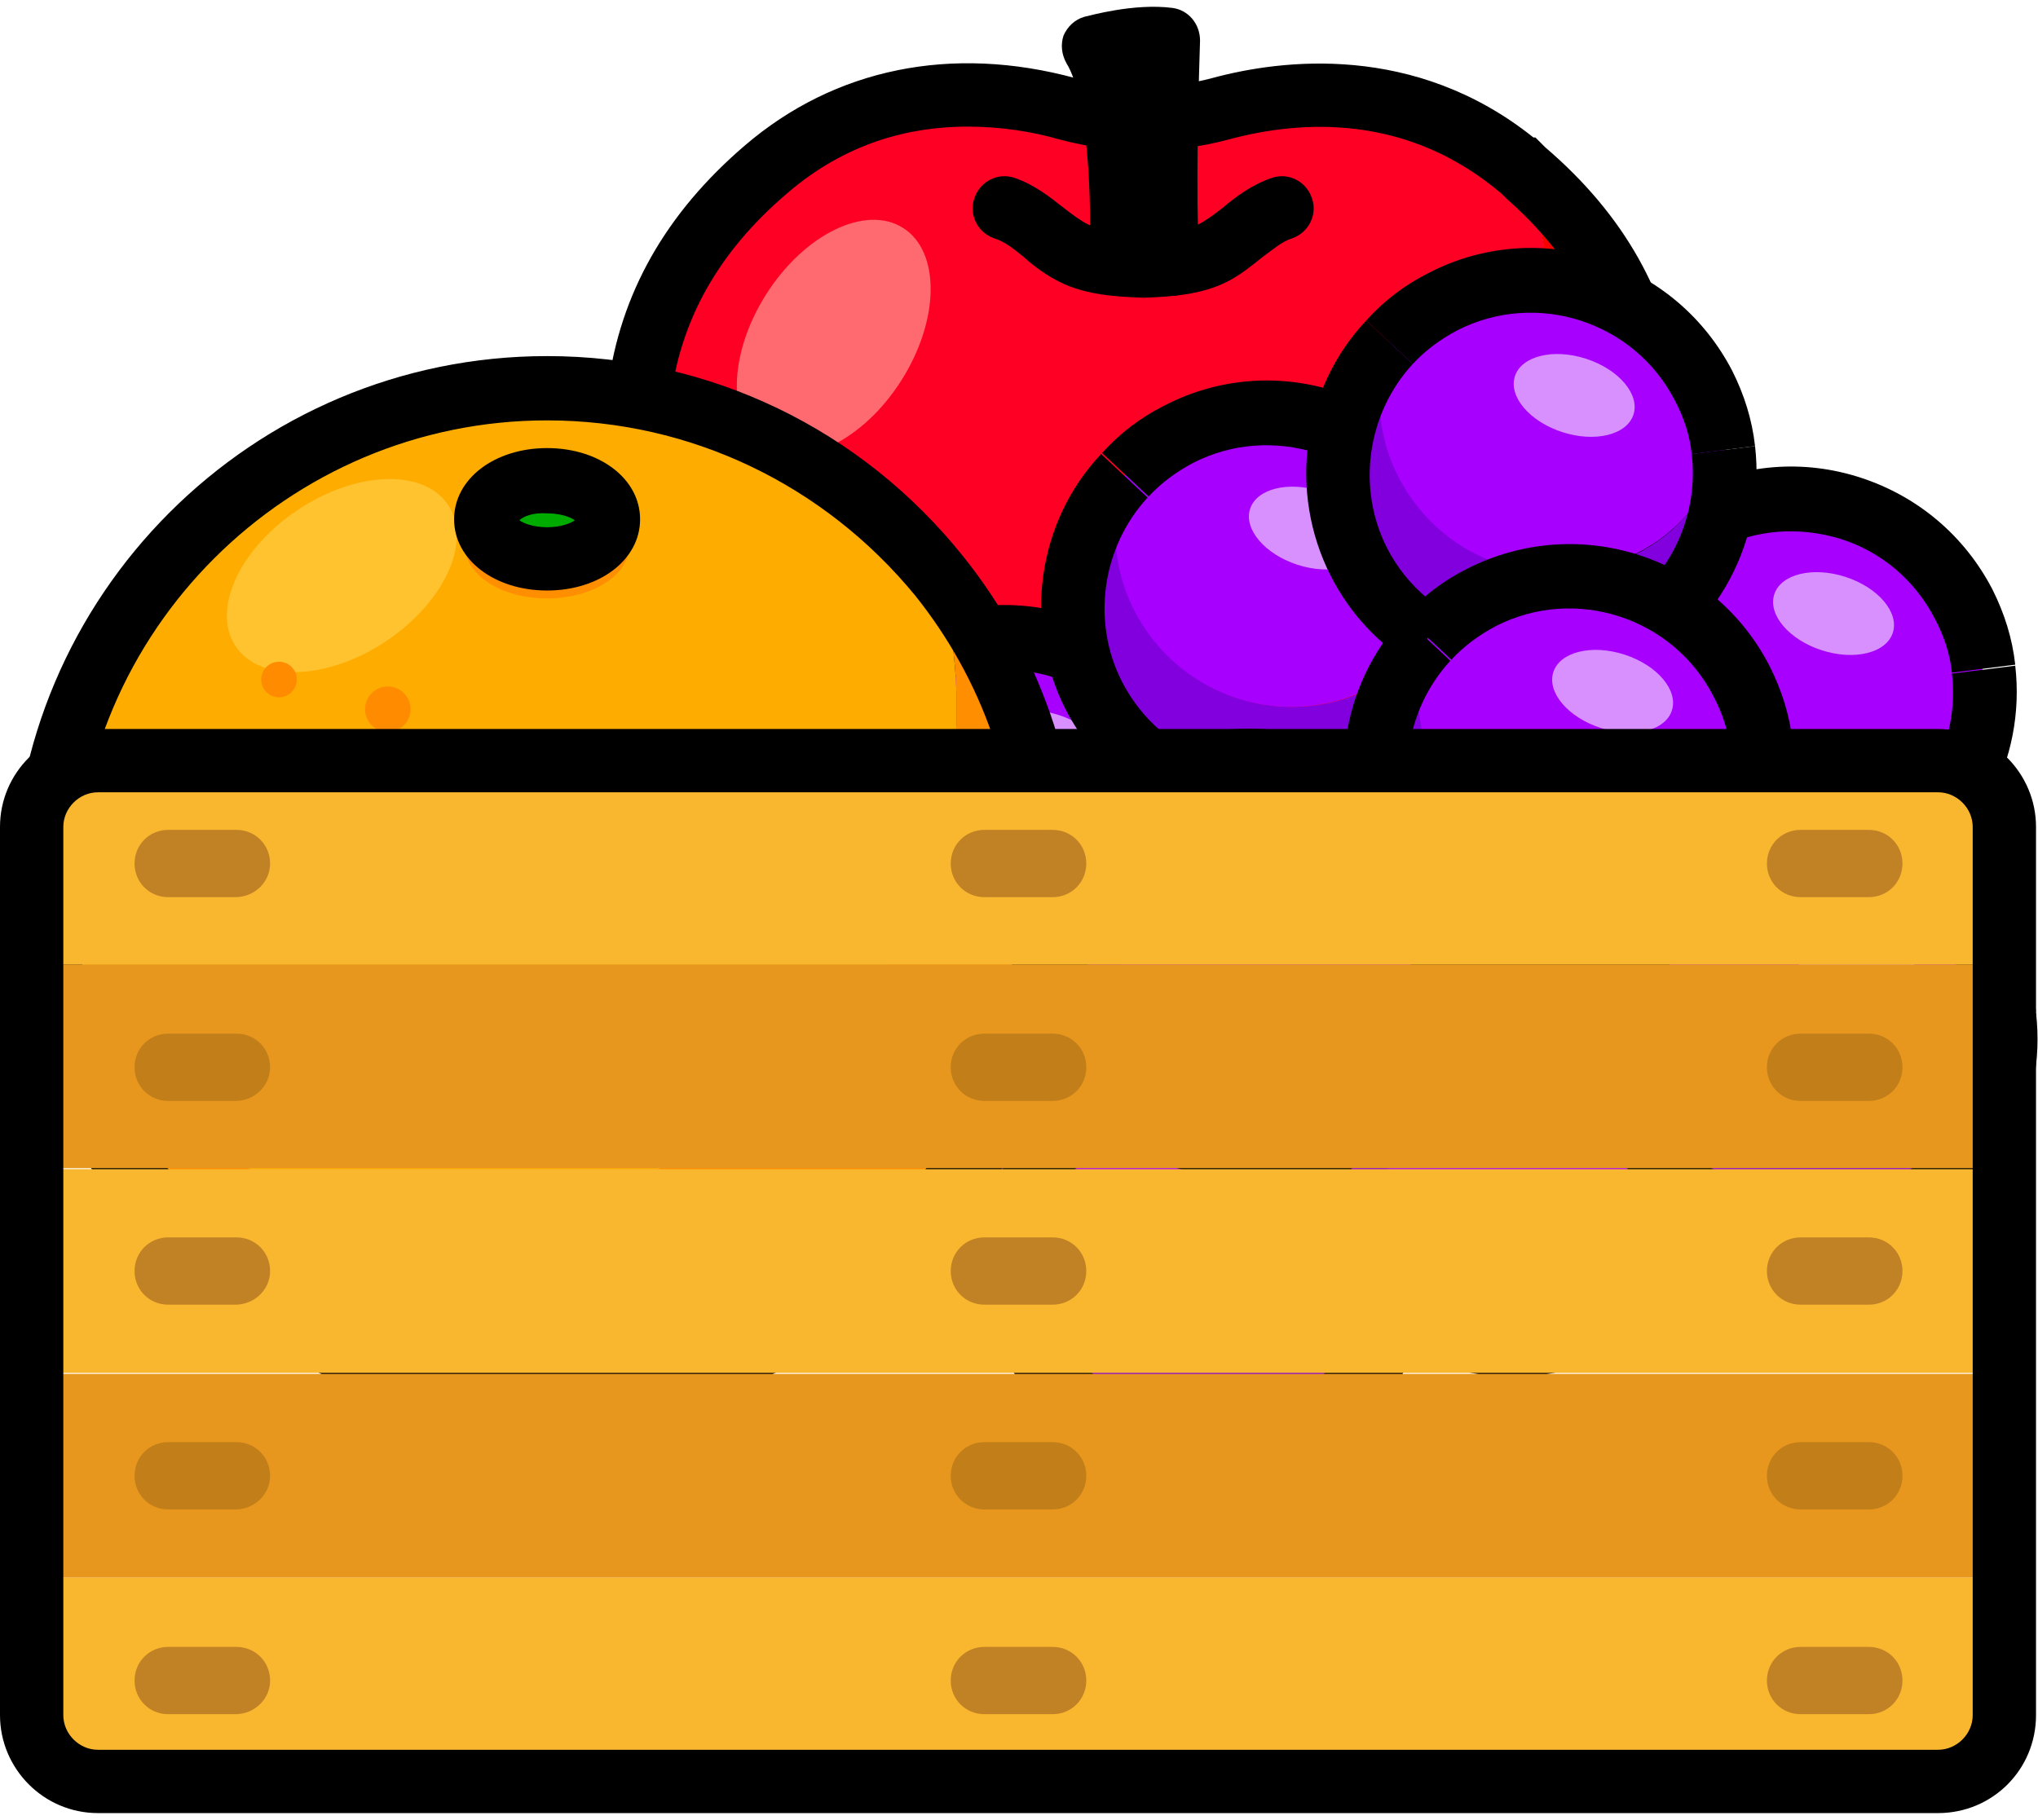 <?xml version="1.0" encoding="utf-8"?>
<!-- Generator: Adobe Illustrator 26.0.3, SVG Export Plug-In . SVG Version: 6.00 Build 0)  -->
<svg version="1.1" id="레이어_1" xmlns="http://www.w3.org/2000/svg" xmlns:xlink="http://www.w3.org/1999/xlink" x="0px"
	 y="0px" viewBox="0 0 206 184" style="enable-background:new 0 0 206 184;" xml:space="preserve">
<g>
	<g id="XMLID_00000031189712320785160150000017900150111416144790_">
		<g>
			<g>
				<path style="fill:#FF0025;" d="M153.8,17.1c5.3,12.3,2.4,26.2-3.7,40.1c-8.7,19.7-15.5,35.7-44.9,35.7
					c-13.2,0-21.9-3.3-28.2-8.7c-2.2-4.1-4.2-8.6-6.3-13.4C62.2,51.5,60,31.9,77.3,17.1c10.7-9.2,22.8-8.2,30.5-6.1
					c5,1.4,10.4,1.4,15.4,0C131,8.9,143.1,7.9,153.8,17.1z"/>
			</g>
			<g>
				<path style="fill:#F90000;" d="M153.8,17.1c17.3,14.8,15.2,34.4,6.6,53.7c-8.7,19.7-15.5,35.7-44.9,35.7
					c-22.3,0-31.6-9.3-38.6-22.4c6.3,5.4,15,8.7,28.2,8.7c29.3,0,36.2-16.1,44.9-35.7C156.2,43.3,159,29.4,153.8,17.1
					C153.8,17.1,153.8,17.1,153.8,17.1z"/>
			</g>
		</g>
		<g>
			<g>
				<path d="M115.6,109.8c-25.1,0-34.7-11.6-41.4-24.1c-2.3-4.2-4.2-8.7-6.3-13.4c-11.1-25.1-8.6-43.9,7.4-57.6
					c9.1-7.8,20.9-10.2,33.4-6.8c4.5,1.2,9.3,1.2,13.8,0c7-1.9,20.5-3.6,32.5,6h0.2l1,1c15.9,13.6,18.3,32.4,7.3,57.3l-0.2,0.5
					C154.4,92.6,146.8,109.8,115.6,109.8z M97.8,12.8c-5.8,0-12.3,1.6-18.3,6.8c-13.8,11.8-15.6,27.7-5.8,50
					c2.1,4.8,4.1,9.2,6.2,13.2l0,0c6.6,12.4,15.2,20.7,35.8,20.7c27,0,33.2-14,41.7-33.3l0.2-0.5c9.7-22,8.1-37.8-5.3-49.6l-0.5-0.5
					c-9.5-8.1-20.2-7.5-27.6-5.5c-5.6,1.5-11.5,1.5-17.1,0C104.3,13.3,101.2,12.8,97.8,12.8z"/>
			</g>
		</g>
	</g>
	<g>
		<g>
			<path d="M115.6,30.1c-2.9-0.1-5.9-0.3-8.5-1.6c-1.4-0.7-2.6-1.6-3.6-2.5c-1.1-0.9-2-1.6-3-1.9c-1.7-0.6-2.6-2.4-2-4.1
				c0.6-1.7,2.4-2.6,4.1-2c2,0.7,3.5,1.9,4.9,3c0.9,0.7,1.7,1.3,2.5,1.7c1.5,0.7,3.6,0.9,5.6,0.9c1.9,0,4-0.2,5.5-0.9
				c0.8-0.4,1.6-1,2.5-1.7c1.3-1.1,2.9-2.3,4.9-3c1.7-0.6,3.5,0.3,4.1,2c0.6,1.7-0.3,3.5-2,4.1c-1,0.3-1.9,1.1-3,1.9
				c-1,0.8-2.2,1.8-3.6,2.5C121.4,29.8,118.4,30,115.6,30.1z"/>
		</g>
	</g>
	<g>
		<g>
			<path style="fill:#8C4A00;" d="M113.3,26.6c0,0,0.7-16.2-2.7-21.9c0,0,4.2-1.2,7.6-0.8c0,0-0.7,20.4,0.2,22.8L113.3,26.6z"/>
		</g>
		<g>
			<path d="M118.4,29.9C118.4,29.9,118.3,29.9,118.4,29.9l-5.1-0.1c-0.9,0-1.7-0.4-2.3-1c-0.6-0.6-0.9-1.5-0.9-2.3
				c0.3-5.9-0.1-16.6-2.3-20.1c-0.5-0.9-0.6-1.9-0.3-2.8c0.4-0.9,1.1-1.6,2.1-1.9c0.5-0.1,5-1.4,8.9-0.9c1.6,0.2,2.8,1.6,2.8,3.3
				c-0.3,9.1-0.4,19.9,0,21.7c0.4,1,0.2,2-0.4,2.9C120.4,29.5,119.4,29.9,118.4,29.9z"/>
		</g>
	</g>
	<g>
		<g>
			
				<ellipse transform="matrix(0.535 -0.845 0.845 0.535 10.412 87.017)" style="fill:#FF6A70;" cx="84.2" cy="34.1" rx="13.1" ry="8.1"/>
		</g>
	</g>
</g>
<g>
	<g>
		<g id="XMLID_00000164503485704602559130000002014621000261721509_">
			<g>
				<g>
					<path style="fill:#8300DE;" d="M112.4,113.3c1,7.9-3,16-10.5,19.8c-9.6,4.9-21.4,1.1-26.3-8.5c-3.8-7.5-2.3-16.4,3.1-22.2
						c-1.5,4.4-1.2,9.3,1,13.7c4.5,8.7,15.2,12.2,23.9,7.7C108,121.6,111.1,117.7,112.4,113.3z"/>
				</g>
				<g>
					<path style="fill:#A700FF;" d="M112.4,113.3c-1.4,4.4-4.4,8.3-8.9,10.5c-8.7,4.5-19.4,1-23.9-7.7c-2.3-4.4-2.5-9.4-1-13.7
						c0,0,0,0,0,0c1.5-1.6,3.3-3,5.4-4.1c9.6-4.9,21.4-1.1,26.3,8.5C111.5,108.9,112.2,111.1,112.4,113.3L112.4,113.3z"/>
				</g>
			</g>
			<g>
				<g>
					<path d="M109.3,113.7c-0.2-1.9-0.8-3.7-1.7-5.4c-2-3.9-5.4-6.8-9.5-8.1c-4.2-1.3-8.6-1-12.5,1c-1.7,0.9-3.2,2-4.5,3.4l-4.7-4.4
						c1.8-2,3.9-3.6,6.3-4.8c5.4-2.8,11.6-3.3,17.4-1.4c5.8,1.9,10.5,5.9,13.3,11.3c1.2,2.4,2,4.9,2.3,7.6L109.3,113.7z"/>
				</g>
				<g>
					<path d="M93.1,138.4c-2.4,0-4.7-0.4-7-1.1c-5.8-1.9-10.5-5.9-13.3-11.3c-4.3-8.5-2.9-18.9,3.6-25.8l4.7,4.4
						c-4.6,5-5.7,12.5-2.6,18.6c2,3.9,5.4,6.8,9.5,8.1c4.2,1.3,8.6,1,12.5-1c6.1-3.1,9.6-9.8,8.8-16.6l6.4-0.8
						c1.1,9.5-3.8,18.7-12.3,23C100.1,137.6,96.6,138.4,93.1,138.4z"/>
				</g>
			</g>
		</g>
		<g>
			<g>
				
					<ellipse transform="matrix(0.308 -0.951 0.951 0.308 -35.061 167.123)" style="fill:#D990FF;" cx="97.4" cy="107.7" rx="3.9" ry="6.3"/>
			</g>
		</g>
	</g>
	<g>
		<g id="XMLID_00000151519109578228813140000015412354493997119135_">
			<g>
				<g>
					<path style="fill:#8300DE;" d="M200.4,67.6c1,7.9-3,16-10.5,19.8c-9.6,4.9-21.4,1.1-26.3-8.5c-3.8-7.5-2.3-16.4,3.1-22.2
						c-1.5,4.4-1.2,9.3,1,13.7c4.5,8.7,15.2,12.2,23.9,7.7C196,75.9,199.1,72,200.4,67.6z"/>
				</g>
				<g>
					<path style="fill:#A700FF;" d="M200.4,67.6c-1.4,4.4-4.4,8.3-8.9,10.5c-8.7,4.5-19.4,1-23.9-7.7c-2.3-4.4-2.5-9.4-1-13.7
						c0,0,0,0,0,0c1.5-1.6,3.3-3,5.4-4.1c9.6-4.9,21.4-1.1,26.3,8.5C199.5,63.2,200.2,65.4,200.4,67.6L200.4,67.6z"/>
				</g>
			</g>
			<g>
				<g>
					<path d="M197.3,68c-0.2-1.9-0.8-3.7-1.7-5.4c-2-3.9-5.4-6.8-9.5-8.1c-4.2-1.3-8.6-1-12.5,1c-1.7,0.9-3.2,2-4.5,3.4l-4.7-4.4
						c1.8-2,3.9-3.6,6.3-4.8c5.4-2.8,11.6-3.3,17.4-1.4c5.8,1.9,10.5,5.9,13.3,11.3c1.2,2.4,2,4.9,2.3,7.6L197.3,68z"/>
				</g>
				<g>
					<path d="M181.1,92.8c-8.3,0-16.3-4.5-20.3-12.4c-4.3-8.5-2.9-18.9,3.6-25.8l4.7,4.4c-4.6,5-5.7,12.5-2.6,18.6
						c4.1,8,14,11.2,22,7.1c6.1-3.1,9.6-9.8,8.8-16.6l6.4-0.8c1.1,9.5-3.8,18.7-12.3,23C188.1,92,184.5,92.8,181.1,92.8z"/>
				</g>
			</g>
		</g>
		<g>
			<g>
				
					<ellipse transform="matrix(0.308 -0.951 0.951 0.308 69.269 219.249)" style="fill:#D990FF;" cx="185.4" cy="62" rx="3.9" ry="6.3"/>
			</g>
		</g>
	</g>
	<g>
		<g id="XMLID_00000089558251821126594540000008029029160970065298_">
			<g>
				<g>
					<path style="fill:#8300DE;" d="M141.6,125c1,7.9-3,16-10.5,19.8c-9.6,4.9-21.4,1.1-26.3-8.5c-3.8-7.5-2.3-16.4,3.1-22.2
						c-1.5,4.4-1.2,9.3,1,13.7c4.5,8.7,15.2,12.2,23.9,7.7C137.2,133.3,140.2,129.4,141.6,125z"/>
				</g>
				<g>
					<path style="fill:#A700FF;" d="M141.6,125c-1.4,4.4-4.4,8.3-8.9,10.5c-8.7,4.5-19.4,1-23.9-7.7c-2.3-4.4-2.5-9.4-1-13.7
						c0,0,0,0,0,0c1.5-1.6,3.3-3,5.4-4.1c9.6-4.9,21.4-1.1,26.3,8.5C140.7,120.6,141.3,122.8,141.6,125L141.6,125z"/>
				</g>
			</g>
			<g>
				<g>
					<path d="M138.4,125.4c-0.2-1.9-0.8-3.7-1.7-5.4c-4.1-8-14-11.2-22-7.1c-1.7,0.9-3.2,2-4.5,3.4l-4.7-4.4c1.8-2,3.9-3.6,6.3-4.8
						c11.2-5.7,24.9-1.3,30.6,9.9c1.2,2.4,2,4.9,2.3,7.6L138.4,125.4z"/>
				</g>
				<g>
					<path d="M122.2,150.1c-8.3,0-16.3-4.5-20.3-12.4c-4.3-8.5-2.9-18.9,3.6-25.8l4.7,4.4c-4.6,5-5.7,12.5-2.6,18.6
						c4.1,8,14,11.2,22,7.1c6.1-3.1,9.6-9.8,8.8-16.6l6.4-0.8c1.1,9.5-3.8,18.7-12.3,23C129.2,149.3,125.7,150.1,122.2,150.1z"/>
				</g>
			</g>
		</g>
		<g>
			<g>
				
					<ellipse transform="matrix(0.308 -0.951 0.951 0.308 -26.007 202.975)" style="fill:#D990FF;" cx="126.5" cy="119.4" rx="3.9" ry="6.3"/>
			</g>
		</g>
	</g>
	<g>
		<g id="XMLID_00000013885182997489464470000009320696773900520070_">
			<g>
				<g>
					<path style="fill:#8300DE;" d="M120.9,81.6c1,7.9-3,16-10.5,19.8c-9.6,4.9-21.4,1.1-26.3-8.5c-3.8-7.5-2.3-16.4,3.1-22.2
						c-1.5,4.4-1.2,9.3,1,13.7c4.5,8.7,15.2,12.2,23.9,7.7C116.5,89.9,119.6,86,120.9,81.6z"/>
				</g>
				<g>
					<path style="fill:#A700FF;" d="M120.9,81.6c-1.4,4.4-4.4,8.3-8.9,10.5c-8.7,4.5-19.4,1-23.9-7.7c-2.3-4.4-2.5-9.4-1-13.7
						c0,0,0,0,0,0c1.5-1.6,3.3-3,5.4-4.1c9.6-4.9,21.4-1.1,26.3,8.5C120,77.2,120.7,79.4,120.9,81.6L120.9,81.6z"/>
				</g>
			</g>
			<g>
				<g>
					<path d="M117.8,82c-0.2-1.9-0.8-3.7-1.7-5.4c-2-3.9-5.4-6.8-9.5-8.1c-4.2-1.3-8.6-1-12.5,1c-1.7,0.9-3.2,2-4.5,3.4l-4.7-4.4
						c1.8-2,3.9-3.6,6.3-4.8c5.4-2.8,11.6-3.3,17.4-1.4c5.8,1.9,10.5,5.9,13.3,11.3c1.2,2.4,2,4.9,2.3,7.6L117.8,82z"/>
				</g>
				<g>
					<path d="M101.6,106.8c-8.3,0-16.3-4.5-20.3-12.4c-4.3-8.5-2.9-18.9,3.6-25.8l4.7,4.4c-4.6,5-5.7,12.5-2.6,18.6
						c4.1,8,14,11.2,22,7.1c6.1-3.1,9.6-9.8,8.8-16.6l6.4-0.8c1.1,9.5-3.8,18.7-12.3,23C108.6,106,105,106.8,101.6,106.8z"/>
				</g>
			</g>
		</g>
		<g>
			<g>
				
					<ellipse transform="matrix(0.308 -0.951 0.951 0.308 0.94 153.303)" style="fill:#D990FF;" cx="105.9" cy="76" rx="3.9" ry="6.3"/>
			</g>
		</g>
	</g>
	<g>
		<g id="XMLID_00000062161668865504947010000016018333557310920629_">
			<g>
				<g>
					<path style="fill:#8300DE;" d="M172.3,114c1,7.9-3,16-10.5,19.8c-9.6,4.9-21.4,1.1-26.3-8.5c-3.8-7.5-2.3-16.4,3.1-22.2
						c-1.5,4.4-1.2,9.3,1,13.7c4.5,8.7,15.2,12.2,23.9,7.7C167.9,122.3,171,118.4,172.3,114z"/>
				</g>
				<g>
					<path style="fill:#A700FF;" d="M172.3,114c-1.4,4.4-4.4,8.3-8.9,10.5c-8.7,4.5-19.4,1-23.9-7.7c-2.3-4.4-2.5-9.4-1-13.7
						c0,0,0,0,0,0c1.5-1.6,3.3-3,5.4-4.1c9.6-4.9,21.4-1.1,26.3,8.5C171.4,109.6,172.1,111.8,172.3,114L172.3,114z"/>
				</g>
			</g>
			<g>
				<g>
					<path d="M169.2,114.4c-0.2-1.9-0.8-3.7-1.7-5.4c-2-3.9-5.4-6.8-9.5-8.1c-4.2-1.3-8.6-1-12.5,1c-1.7,0.9-3.2,2-4.5,3.4l-4.7-4.4
						c1.8-2,3.9-3.6,6.3-4.8c5.4-2.8,11.6-3.3,17.4-1.4c5.8,1.9,10.5,5.9,13.3,11.3c1.2,2.4,2,4.9,2.3,7.6L169.2,114.4z"/>
				</g>
				<g>
					<path d="M152.9,139.2c-2.4,0-4.7-0.4-7-1.1c-5.8-1.9-10.5-5.9-13.3-11.3c-4.3-8.5-2.9-18.9,3.6-25.8l4.7,4.4
						c-4.6,5-5.7,12.5-2.6,18.6c2,3.9,5.4,6.8,9.5,8.1c4.2,1.3,8.6,1,12.5-1c6.1-3.1,9.6-9.8,8.8-16.6l6.4-0.8
						c1.1,9.5-3.8,18.7-12.3,23C160,138.3,156.5,139.2,152.9,139.2z"/>
				</g>
			</g>
		</g>
		<g>
			<g>
				
					<ellipse transform="matrix(0.308 -0.951 0.951 0.308 5.678 224.612)" style="fill:#D990FF;" cx="157.3" cy="108.4" rx="3.9" ry="6.3"/>
			</g>
		</g>
	</g>
	<g>
		<g id="XMLID_00000129193996332117293890000012456274641684666553_">
			<g>
				<g>
					<path style="fill:#8300DE;" d="M147.5,59c1,7.9-3,16-10.5,19.8c-9.6,4.9-21.4,1.1-26.3-8.5c-3.8-7.5-2.3-16.4,3.1-22.2
						c-1.5,4.4-1.2,9.3,1,13.7c4.5,8.7,15.2,12.2,23.9,7.7C143.1,67.2,146.1,63.4,147.5,59z"/>
				</g>
				<g>
					<path style="fill:#A700FF;" d="M147.5,59c-1.4,4.4-4.4,8.3-8.9,10.5c-8.7,4.5-19.4,1-23.9-7.7c-2.3-4.4-2.5-9.4-1-13.7
						c0,0,0,0,0,0c1.5-1.6,3.3-3,5.4-4.1c9.6-4.9,21.4-1.1,26.3,8.5C146.6,54.5,147.2,56.7,147.5,59L147.5,59z"/>
				</g>
			</g>
			<g>
				<g>
					<path d="M144.3,59.3c-0.2-1.9-0.8-3.7-1.7-5.4c-2-3.9-5.4-6.8-9.5-8.1c-4.2-1.3-8.6-1-12.5,1c-1.7,0.9-3.2,2-4.5,3.4l-4.7-4.4
						c1.8-2,3.9-3.6,6.3-4.8c5.4-2.8,11.6-3.3,17.4-1.4c5.8,1.9,10.5,5.9,13.3,11.3c1.2,2.4,2,4.9,2.3,7.6L144.3,59.3z"/>
				</g>
				<g>
					<path d="M128.1,84.1c-2.4,0-4.7-0.4-7.1-1.1c-5.8-1.9-10.5-5.9-13.3-11.3c-4.3-8.5-2.9-18.9,3.6-25.8l4.7,4.4
						c-4.6,5-5.7,12.5-2.6,18.6c2,3.9,5.4,6.8,9.5,8.1c4.2,1.4,8.6,1,12.5-1c6.1-3.1,9.6-9.8,8.8-16.6l6.4-0.8
						c1.1,9.5-3.8,18.7-12.3,23C135.2,83.3,131.7,84.1,128.1,84.1z"/>
				</g>
			</g>
		</g>
		<g>
			<g>
				
					<ellipse transform="matrix(0.308 -0.951 0.951 0.308 40.883 162.883)" style="fill:#D990FF;" cx="132.4" cy="53.3" rx="3.9" ry="6.3"/>
			</g>
		</g>
	</g>
	<g>
		<g id="XMLID_00000127007251987453594510000017883013024362172032_">
			<g>
				<g>
					<path style="fill:#8300DE;" d="M145.7,94.1c1,7.9-3,16-10.5,19.8c-9.6,4.9-21.4,1.1-26.3-8.5c-3.8-7.5-2.3-16.4,3.1-22.2
						c-1.5,4.4-1.2,9.3,1,13.7c4.5,8.7,15.2,12.2,23.9,7.7C141.2,102.4,144.3,98.5,145.7,94.1z"/>
				</g>
				<g>
					<path style="fill:#A700FF;" d="M145.7,94.1c-1.4,4.4-4.4,8.3-8.9,10.5c-8.7,4.5-19.4,1-23.9-7.7c-2.3-4.4-2.5-9.4-1-13.7
						c0,0,0,0,0,0c1.5-1.6,3.3-3,5.4-4.1c9.6-4.9,21.4-1.1,26.3,8.5C144.7,89.7,145.4,91.9,145.7,94.1L145.7,94.1z"/>
				</g>
			</g>
			<g>
				<g>
					<path d="M142.5,94.5c-0.2-1.9-0.8-3.7-1.7-5.4c-4.1-8-14-11.2-22-7.1c-1.7,0.9-3.2,2-4.5,3.4l-4.7-4.4c1.8-2,3.9-3.6,6.3-4.8
						c5.4-2.8,11.6-3.3,17.4-1.4c5.8,1.9,10.5,5.9,13.3,11.3c1.2,2.4,2,4.9,2.3,7.6L142.5,94.5z"/>
				</g>
				<g>
					<path d="M126.3,119.3c-2.4,0-4.7-0.4-7-1.1c-5.8-1.9-10.5-5.9-13.3-11.3c-4.3-8.5-2.9-18.9,3.6-25.8l4.7,4.4
						c-4.6,5-5.7,12.5-2.6,18.6c2,3.9,5.4,6.8,9.5,8.1c4.2,1.3,8.6,1,12.5-1c6.1-3.1,9.6-9.8,8.8-16.6l6.4-0.8
						c1.1,9.5-3.8,18.7-12.3,23C133.3,118.4,129.8,119.3,126.3,119.3z"/>
				</g>
			</g>
		</g>
		<g>
			<g>
				
					<ellipse transform="matrix(0.308 -0.951 0.951 0.308 6.149 185.474)" style="fill:#D990FF;" cx="130.6" cy="88.5" rx="3.9" ry="6.3"/>
			</g>
		</g>
	</g>
	<g>
		<g id="XMLID_00000089560819508724275210000014024140204006376846_">
			<g>
				<g>
					<path style="fill:#8300DE;" d="M174.2,45.5c1,7.9-3,16-10.5,19.8c-9.6,4.9-21.4,1.1-26.3-8.5c-3.8-7.5-2.3-16.4,3.1-22.2
						c-1.5,4.4-1.2,9.3,1,13.7c4.5,8.7,15.2,12.2,23.9,7.7C169.8,53.8,172.8,49.9,174.2,45.5z"/>
				</g>
				<g>
					<path style="fill:#A700FF;" d="M174.2,45.5c-1.4,4.4-4.4,8.3-8.9,10.5c-8.7,4.5-19.4,1-23.9-7.7c-2.3-4.4-2.5-9.4-1-13.7
						c0,0,0,0,0,0c1.5-1.6,3.3-3,5.4-4.1c9.6-4.9,21.4-1.1,26.3,8.5C173.3,41.1,173.9,43.3,174.2,45.5L174.2,45.5z"/>
				</g>
			</g>
			<g>
				<g>
					<path d="M171,45.9c-0.2-1.9-0.8-3.7-1.7-5.4c-4.1-8-14-11.2-22-7.1c-1.7,0.9-3.2,2-4.5,3.4l-4.7-4.4c1.8-2,3.9-3.6,6.3-4.8
						c5.4-2.8,11.6-3.3,17.4-1.4c5.8,1.9,10.5,5.9,13.3,11.3c1.2,2.4,2,4.9,2.3,7.6L171,45.9z"/>
				</g>
				<g>
					<path d="M154.8,70.6c-8.3,0-16.3-4.5-20.3-12.4c-4.3-8.5-2.9-18.9,3.6-25.8l4.7,4.4c-4.6,5-5.7,12.5-2.6,18.6
						c4.1,8,14,11.2,22,7.1c6.1-3.1,9.6-9.8,8.8-16.6l6.4-0.8c1.1,9.5-3.8,18.7-12.3,23C161.8,69.8,158.3,70.6,154.8,70.6z"/>
				</g>
			</g>
		</g>
		<g>
			<g>
				
					<ellipse transform="matrix(0.308 -0.951 0.951 0.308 72.17 178.992)" style="fill:#D990FF;" cx="159.1" cy="39.9" rx="3.9" ry="6.3"/>
			</g>
		</g>
	</g>
	<g>
		<g id="XMLID_00000058573943672051014280000002519308757155905923_">
			<g>
				<g>
					<path style="fill:#8300DE;" d="M178.1,75.4c1,7.9-3,16-10.5,19.8c-9.6,4.9-21.4,1.1-26.3-8.5c-3.8-7.5-2.3-16.4,3.1-22.2
						c-1.5,4.4-1.2,9.3,1,13.7c4.5,8.7,15.2,12.2,23.9,7.7C173.7,83.7,176.8,79.8,178.1,75.4z"/>
				</g>
				<g>
					<path style="fill:#A700FF;" d="M178.1,75.4c-1.4,4.4-4.4,8.3-8.9,10.5c-8.7,4.5-19.4,1-23.9-7.7c-2.3-4.4-2.5-9.4-1-13.7
						c0,0,0,0,0,0c1.5-1.6,3.3-3,5.4-4.1c9.6-4.9,21.4-1.1,26.3,8.5C177.2,71,177.8,73.2,178.1,75.4L178.1,75.4z"/>
				</g>
			</g>
			<g>
				<g>
					<path d="M174.9,75.8c-0.2-1.9-0.8-3.7-1.7-5.4c-4.1-8-14-11.2-22-7.1c-1.7,0.9-3.2,2-4.5,3.4l-4.7-4.4c1.8-2,3.9-3.6,6.3-4.8
						c11.2-5.7,24.9-1.3,30.6,9.9c1.2,2.4,2,4.9,2.3,7.6L174.9,75.8z"/>
				</g>
				<g>
					<path d="M158.7,100.6c-2.4,0-4.7-0.4-7.1-1.1c-5.8-1.9-10.5-5.9-13.3-11.3c-4.3-8.5-2.9-18.9,3.6-25.8l4.7,4.4
						c-4.6,5-5.7,12.5-2.6,18.6c2,3.9,5.4,6.8,9.5,8.1c4.2,1.3,8.6,1,12.5-1c6.1-3.1,9.6-9.8,8.8-16.6l6.4-0.8
						c1.1,9.5-3.8,18.7-12.3,23C165.8,99.7,162.3,100.6,158.7,100.6z"/>
				</g>
			</g>
		</g>
		<g>
			<g>
				
					<ellipse transform="matrix(0.308 -0.951 0.951 0.308 46.419 203.403)" style="fill:#D990FF;" cx="163" cy="69.8" rx="3.9" ry="6.3"/>
			</g>
		</g>
	</g>
	<g>
		<g id="XMLID_00000056389815697245885230000012571107526882944923_">
			<g>
				<g>
					<path style="fill:#8300DE;" d="M202.7,102.7c1,7.9-3,16-10.5,19.8c-9.6,4.9-21.4,1.1-26.3-8.5c-3.8-7.5-2.3-16.4,3.1-22.2
						c-1.5,4.4-1.2,9.3,1,13.7c4.5,8.7,15.2,12.2,23.9,7.7C198.2,111,201.3,107.1,202.7,102.7z"/>
				</g>
				<g>
					<path style="fill:#A700FF;" d="M202.7,102.7c-1.4,4.4-4.4,8.3-8.9,10.5c-8.7,4.5-19.4,1-23.9-7.7c-2.3-4.4-2.5-9.4-1-13.7
						c0,0,0,0,0,0c1.5-1.6,3.3-3,5.4-4.1c9.6-4.9,21.4-1.1,26.3,8.5C201.7,98.3,202.4,100.5,202.7,102.7L202.7,102.7z"/>
				</g>
			</g>
			<g>
				<g>
					<path d="M199.5,103.1c-0.2-1.9-0.8-3.7-1.7-5.4c-4.1-8-14-11.2-22-7.1c-1.7,0.9-3.2,2-4.5,3.4l-4.7-4.4c1.8-2,3.9-3.6,6.3-4.8
						c11.2-5.7,24.9-1.3,30.6,9.9c1.2,2.4,2,4.9,2.3,7.6L199.5,103.1z"/>
				</g>
				<g>
					<path d="M183.3,127.9c-2.4,0-4.7-0.4-7.1-1.1c-5.8-1.9-10.5-5.9-13.3-11.3c-4.3-8.5-2.9-18.9,3.6-25.8l4.7,4.4
						c-4.6,5-5.7,12.5-2.6,18.6c2,3.9,5.4,6.8,9.5,8.1c4.2,1.3,8.6,1,12.5-1c6.1-3.1,9.6-9.8,8.8-16.6l6.4-0.8
						c1.1,9.5-3.8,18.7-12.3,23C190.3,127.1,186.8,127.9,183.3,127.9z"/>
				</g>
			</g>
		</g>
		<g>
			<g>
				
					<ellipse transform="matrix(0.308 -0.951 0.951 0.308 37.388 245.648)" style="fill:#D990FF;" cx="187.6" cy="97.1" rx="3.9" ry="6.3"/>
			</g>
		</g>
	</g>
</g>
<g>
	<g id="XMLID_00000177442742528576232300000018200169618925348028_">
		<g>
			<g>
				<path style="fill:#FF8E00;" d="M94.9,58.3C101.9,67,106,78,106,90c0,28-22.7,50.8-50.8,50.8c-23.4,0-43.1-15.8-49-37.4
					c9.3,11.6,23.6,19.1,39.7,19.1c28,0,50.8-22.7,50.8-50.8C96.7,67.1,96.1,62.6,94.9,58.3z"/>
			</g>
			<g>
				<path style="fill:#FFAC00;" d="M94.9,58.3c1.2,4.3,1.8,8.8,1.8,13.4c0,28-22.7,50.8-50.8,50.8c-16,0-30.4-7.4-39.7-19.1
					C5.1,99.1,4.5,94.7,4.5,90c0-28,22.7-50.8,50.8-50.8C71.3,39.3,85.6,46.7,94.9,58.3z"/>
			</g>
		</g>
		<g>
			<g>
				<path d="M55.3,144C31,144,9.6,127.6,3.2,104.2C1.9,99.6,1.3,94.8,1.3,90c0-29.8,24.2-54,54-54c16.5,0,31.8,7.4,42.1,20.3
					c7.6,9.5,11.8,21.5,11.8,33.7C109.2,119.8,85,144,55.3,144z M55.3,42.5C29.1,42.5,7.7,63.8,7.7,90c0,4.2,0.6,8.5,1.7,12.5
					c5.6,20.6,24.5,35,45.9,35c26.2,0,47.6-21.3,47.6-47.6c0-10.9-3.6-21.2-10.4-29.7v0C83.3,49,69.8,42.5,55.3,42.5z"/>
			</g>
		</g>
	</g>
	<g>
		<g>
			
				<ellipse transform="matrix(0.833 -0.553 0.553 0.833 -26.45 28.843)" style="fill:#FFC32F;" cx="34.6" cy="58.2" rx="12.9" ry="8"/>
		</g>
	</g>
	<g>
		<g>
			<ellipse style="fill:#FF8E00;" cx="55.3" cy="55.2" rx="8.3" ry="5.3"/>
		</g>
	</g>
	<g>
		<g>
			<ellipse style="fill:#00AB00;" cx="55.3" cy="52.6" rx="6.2" ry="4"/>
		</g>
		<g>
			<path d="M55.3,59.7c-5.3,0-9.4-3.1-9.4-7.2s4.1-7.2,9.4-7.2s9.4,3.1,9.4,7.2S60.6,59.7,55.3,59.7z M52.5,52.6
				c0.4,0.3,1.4,0.7,2.8,0.7c1.4,0,2.4-0.4,2.8-0.7c-0.4-0.3-1.4-0.7-2.8-0.7C53.9,51.8,52.9,52.2,52.5,52.6z"/>
		</g>
	</g>
	<g>
		<g>
			<circle style="fill:#FF8B00;" cx="26.4" cy="86.3" r="2.5"/>
		</g>
	</g>
	<g>
		<g>
			<circle style="fill:#FF8B00;" cx="28.2" cy="68.7" r="1.8"/>
		</g>
	</g>
	<g>
		<g>
			<circle style="fill:#FF8B00;" cx="64.3" cy="77.7" r="1.8"/>
		</g>
	</g>
	<g>
		<g>
			<circle style="fill:#FF8B00;" cx="22.1" cy="75.9" r="1.8"/>
		</g>
	</g>
	<g>
		<g>
			<circle style="fill:#FF8B00;" cx="49.1" cy="108.3" r="1.8"/>
		</g>
	</g>
	<g>
		<g>
			<circle style="fill:#FF8B00;" cx="39.2" cy="71.7" r="2.3"/>
		</g>
	</g>
	<g>
		<g>
			<circle style="fill:#FF8B00;" cx="56.9" cy="86.3" r="2.3"/>
		</g>
	</g>
	<g>
		<g>
			<circle style="fill:#FF8B00;" cx="34.6" cy="80.1" r="2.3"/>
		</g>
	</g>
	<g>
		<g>
			<circle style="fill:#FF8B00;" cx="39.8" cy="90" r="2.3"/>
		</g>
	</g>
</g>
<g>
	<g>
		<g>
			<path style="fill:#E7961E;" d="M3.2,97.5h199.4v20.6H3.2V97.5z"/>
		</g>
	</g>
	<g>
		<g>
			<path style="fill:#C17E19;" d="M23.8,111.3H17c-1.9,0-3.4-1.5-3.4-3.4c0-1.9,1.5-3.4,3.4-3.4h6.9c1.9,0,3.4,1.5,3.4,3.4
				C27.3,109.8,25.7,111.3,23.8,111.3z"/>
		</g>
	</g>
	<g>
		<g>
			<path style="fill:#C17E19;" d="M188.9,111.3H182c-1.9,0-3.4-1.5-3.4-3.4c0-1.9,1.5-3.4,3.4-3.4h6.9c1.9,0,3.4,1.5,3.4,3.4
				C192.3,109.8,190.8,111.3,188.9,111.3z"/>
		</g>
	</g>
	<g>
		<g>
			<path style="fill:#F9B62F;" d="M3.2,118.2h199.4v20.6H3.2V118.2z"/>
		</g>
	</g>
	<g>
		<g>
			<g>
				<path style="fill:#C18125;" d="M23.8,131.9H17c-1.9,0-3.4-1.5-3.4-3.4s1.5-3.4,3.4-3.4h6.9c1.9,0,3.4,1.5,3.4,3.4
					S25.7,131.9,23.8,131.9z"/>
			</g>
		</g>
		<g>
			<g>
				<path style="fill:#C17E19;" d="M106.4,111.3h-6.9c-1.9,0-3.4-1.5-3.4-3.4c0-1.9,1.5-3.4,3.4-3.4h6.9c1.9,0,3.4,1.5,3.4,3.4
					C109.8,109.8,108.3,111.3,106.4,111.3z"/>
			</g>
		</g>
		<g>
			<g>
				<path style="fill:#C18125;" d="M106.4,131.9h-6.9c-1.9,0-3.4-1.5-3.4-3.4s1.5-3.4,3.4-3.4h6.9c1.9,0,3.4,1.5,3.4,3.4
					S108.3,131.9,106.4,131.9z"/>
			</g>
		</g>
		<g>
			<g>
				<path style="fill:#C18125;" d="M188.9,131.9H182c-1.9,0-3.4-1.5-3.4-3.4s1.5-3.4,3.4-3.4h6.9c1.9,0,3.4,1.5,3.4,3.4
					S190.8,131.9,188.9,131.9z"/>
			</g>
		</g>
	</g>
	<g>
		<g>
			<path style="fill:#E7961E;" d="M3.2,138.9h199.4v20.6H3.2V138.9z"/>
		</g>
	</g>
	<g>
		<g>
			<path style="fill:#C17E19;" d="M23.8,152.6H17c-1.9,0-3.4-1.5-3.4-3.4c0-1.9,1.5-3.4,3.4-3.4h6.9c1.9,0,3.4,1.5,3.4,3.4
				C27.3,151.1,25.7,152.6,23.8,152.6z"/>
		</g>
	</g>
	<g>
		<g>
			<path style="fill:#C17E19;" d="M188.9,152.6H182c-1.9,0-3.4-1.5-3.4-3.4c0-1.9,1.5-3.4,3.4-3.4h6.9c1.9,0,3.4,1.5,3.4,3.4
				C192.3,151.1,190.8,152.6,188.9,152.6z"/>
		</g>
	</g>
	<g>
		<g>
			<path style="fill:#F9B62F;" d="M3.2,159.5h199.4v13.9c0,3.7-3,6.7-6.7,6.7H9.9c-3.7,0-6.7-3-6.7-6.7V159.5z"/>
		</g>
	</g>
	<g>
		<g>
			<g>
				<path style="fill:#C18125;" d="M23.8,173.3H17c-1.9,0-3.4-1.5-3.4-3.4s1.5-3.4,3.4-3.4h6.9c1.9,0,3.4,1.5,3.4,3.4
					S25.7,173.3,23.8,173.3z"/>
			</g>
		</g>
		<g>
			<g>
				<path style="fill:#C17E19;" d="M106.4,152.6h-6.9c-1.9,0-3.4-1.5-3.4-3.4c0-1.9,1.5-3.4,3.4-3.4h6.9c1.9,0,3.4,1.5,3.4,3.4
					C109.8,151.1,108.3,152.6,106.4,152.6z"/>
			</g>
		</g>
		<g>
			<g>
				<path style="fill:#C18125;" d="M106.4,173.3h-6.9c-1.9,0-3.4-1.5-3.4-3.4s1.5-3.4,3.4-3.4h6.9c1.9,0,3.4,1.5,3.4,3.4
					S108.3,173.3,106.4,173.3z"/>
			</g>
		</g>
		<g>
			<g>
				<path style="fill:#C18125;" d="M188.9,173.3H182c-1.9,0-3.4-1.5-3.4-3.4s1.5-3.4,3.4-3.4h6.9c1.9,0,3.4,1.5,3.4,3.4
					S190.8,173.3,188.9,173.3z"/>
			</g>
		</g>
	</g>
	<g>
		<g>
			<path style="fill:#F9B62F;" d="M9.9,76.9h186c3.7,0,6.7,3,6.7,6.7v13.9H3.2V83.6C3.2,79.9,6.2,76.9,9.9,76.9z"/>
		</g>
	</g>
	<g>
		<g>
			<path style="fill:#C18125;" d="M23.8,90.7H17c-1.9,0-3.4-1.5-3.4-3.4s1.5-3.4,3.4-3.4h6.9c1.9,0,3.4,1.5,3.4,3.4
				S25.7,90.7,23.8,90.7z"/>
		</g>
	</g>
	<g>
		<g>
			<path style="fill:#C18125;" d="M188.9,90.7H182c-1.9,0-3.4-1.5-3.4-3.4s1.5-3.4,3.4-3.4h6.9c1.9,0,3.4,1.5,3.4,3.4
				S190.8,90.7,188.9,90.7z"/>
		</g>
	</g>
	<g>
		<g>
			<path style="fill:#C18125;" d="M106.4,90.7h-6.9c-1.9,0-3.4-1.5-3.4-3.4s1.5-3.4,3.4-3.4h6.9c1.9,0,3.4,1.5,3.4,3.4
				S108.3,90.7,106.4,90.7z"/>
		</g>
	</g>
</g>
<g>
	<g>
		<path d="M195.9,183.3H9.9c-5.5,0-9.9-4.5-9.9-9.9V83.6c0-5.5,4.5-9.9,9.9-9.9h186c5.5,0,9.9,4.5,9.9,9.9v89.8
			C205.8,178.9,201.4,183.3,195.9,183.3z M9.9,80.1c-1.9,0-3.5,1.6-3.5,3.5v89.8c0,1.9,1.6,3.5,3.5,3.5h186c1.9,0,3.5-1.6,3.5-3.5
			V83.6c0-1.9-1.6-3.5-3.5-3.5H9.9z"/>
	</g>
</g>
</svg>
